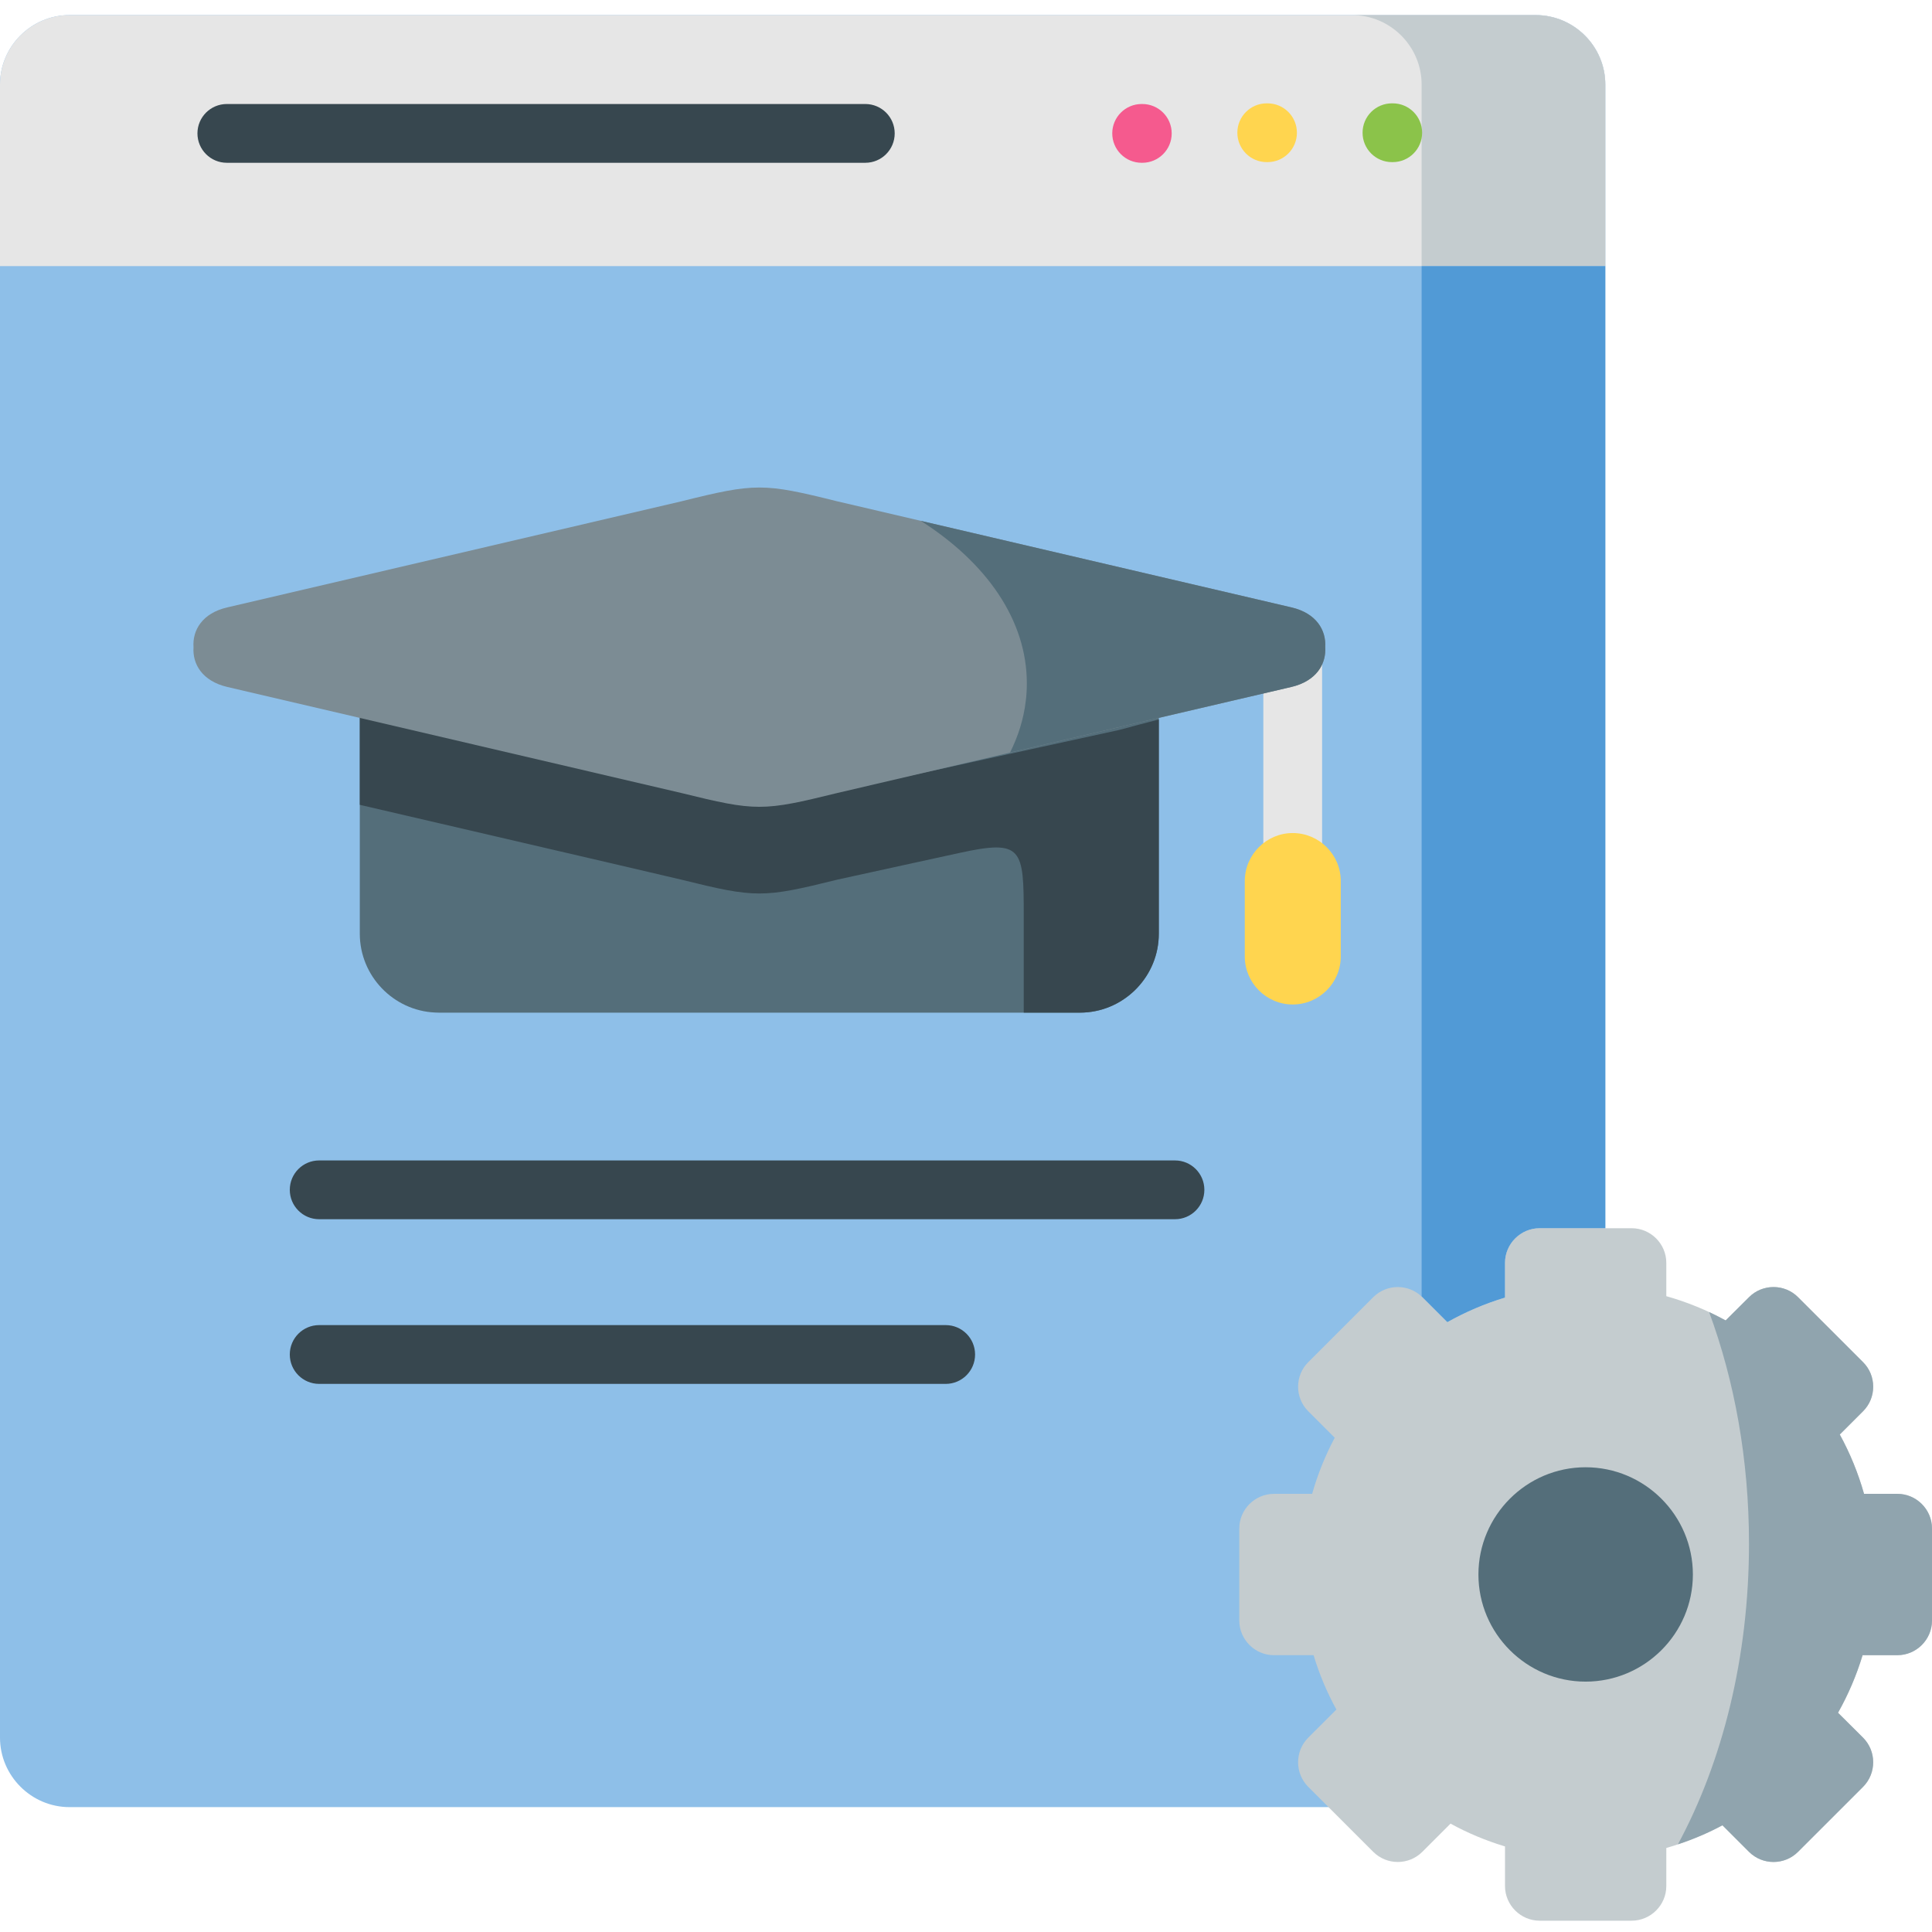<svg height="511pt" viewBox="0 -3 511.998 511" width="511pt" xmlns="http://www.w3.org/2000/svg"><path d="m78.363 475.406h328.602c10.152 0 18.453-8.297 18.453-18.418v-438.07c0-10.148-8.301-18.418-18.453-18.418h-388.539c-10.152 0-18.426 8.301-18.426 18.418v438.07c0 10.121 8.305 18.418 18.426 18.418zm0 0" fill="#8ebfe8" fill-rule="evenodd"/><path d="m116.273 264.863h169.93c.355 0 .707-.031 1.059-.031 11-.555 19.832-9.734 19.832-20.883v-69.594l-108.438-32.465-103.305 31.762v70.297c0 11.176 8.891 20.387 19.953 20.883.32 0 .645.031.969.031zm0 0" fill="#546e7a" fill-rule="evenodd"/><path d="m95.352 209.785 68.625 15.953 16.547 3.871c19.777 4.898 21.652 4.898 41.398 0l17.02-3.727 15.312-3.344c16.754-3.664 17.047-1.172 17.047 16.691v25.633h14.902c.355 0 .707-.031 1.059-.031 11-.555 19.832-9.734 19.832-20.883v-56.777c-3.375.879-6.895 1.789-10.531 2.785l-74.641 16.309c-19.746 4.895-21.621 4.895-41.398 0l-85.172-19.797zm0 0" fill="#37474f" fill-rule="evenodd"/><path d="m342.582 231.242c-4.301 0-7.789-3.488-7.789-7.789v-52.793c0-4.305 3.488-7.793 7.789-7.793 4.305 0 7.789 3.488 7.789 7.793v52.793c0 4.301-3.484 7.789-7.789 7.789zm0 0" fill="#e6e6e6"/><path d="m250.617 363.246h-166.031c-4.305 0-7.789-3.488-7.789-7.789 0-4.305 3.484-7.793 7.789-7.793h166.031c4.301 0 7.789 3.488 7.789 7.793 0 4.301-3.488 7.789-7.789 7.789zm0 0" fill="#37474f"/><path d="m311.379 319.605h-226.793c-4.305 0-7.789-3.488-7.789-7.789 0-4.305 3.484-7.789 7.789-7.789h226.793c4.301 0 7.789 3.484 7.789 7.789 0 4.301-3.488 7.789-7.789 7.789zm0 0" fill="#37474f"/><g fill-rule="evenodd"><path d="m0 67.016h425.422v-48.098c0-10.148-8.305-18.418-18.457-18.418h-388.539c-10.152 0-18.426 8.301-18.426 18.418zm0 0" fill="#e6e6e6"/><path d="m376.746 67.016h48.676v-48.098c0-10.148-8.305-18.418-18.457-18.418h-48.672c10.148 0 18.453 8.27 18.453 18.418zm0 0" fill="#c4cccf"/><path d="m425.422 67.016h-48.676v273.074l.176.176 6.633 6.629c4.809-2.699 9.914-4.898 15.285-6.512v-9.211c0-5.043 4.137-9.18 9.184-9.18h17.398zm0 0" fill="#519ad6"/><path d="m363.926 340.266-17.25 17.246c-3.551 3.547-3.551 9.414 0 12.961l7.039 7.039c-2.492 4.691-4.52 9.68-5.984 14.871h-10.121c-5.047 0-9.184 4.133-9.184 9.18v24.398c0 5.047 4.137 9.18 9.184 9.18h10.5c1.527 5.047 3.551 9.855 6.047 14.402l-7.484 7.477c-3.551 3.578-3.551 9.414 0 12.992l17.254 17.246c3.578 3.578 9.418 3.578 12.996 0l7.48-7.48c4.547 2.496 9.391 4.52 14.438 6.043v10.5c0 5.043 4.137 9.18 9.18 9.18h24.383c5.047 0 9.184-4.137 9.184-9.18v-10.09c5.223-1.496 10.211-3.52 14.875-6.012l7.039 7.039c3.578 3.578 9.418 3.578 12.996 0l17.254-17.246c3.551-3.578 3.551-9.414 0-12.992l-6.66-6.625c2.699-4.781 4.898-9.914 6.512-15.254h9.215c5.043 0 9.18-4.133 9.18-9.18v-24.398c0-5.047-4.137-9.18-9.18-9.18h-8.832c-1.555-5.516-3.727-10.793-6.426-15.723l6.191-6.188c3.551-3.547 3.551-9.414 0-12.961l-17.25-17.246c-3.578-3.578-9.418-3.578-12.996 0l-6.191 6.16c-4.93-2.699-10.211-4.871-15.727-6.426v-8.828c0-5.043-4.137-9.18-9.184-9.18h-24.383c-5.043 0-9.18 4.137-9.18 9.18v9.211c-5.371 1.613-10.477 3.812-15.289 6.512l-6.629-6.629c-3.578-3.578-9.418-3.578-12.996 0zm0 0" fill="#c4cccf"/><path d="m463.504 340.266-6.191 6.16c-1.441-.766-2.875-1.527-4.375-2.203 6.719 18.184 10.562 39.094 10.562 61.328 0 30.207-7.07 57.922-18.836 79.711 4.109-1.348 8.039-3.02 11.797-5.043l7.039 7.039c3.578 3.578 9.418 3.578 12.996 0l17.25-17.246c3.551-3.578 3.551-9.414 0-12.992l-6.656-6.625c2.695-4.781 4.898-9.914 6.512-15.254h9.211c5.047 0 9.184-4.133 9.184-9.18v-24.398c0-5.047-4.137-9.18-9.184-9.18h-8.828c-1.555-5.516-3.727-10.793-6.426-15.723l6.191-6.188c3.551-3.547 3.551-9.414 0-12.961l-17.254-17.246c-3.574-3.578-9.414-3.578-12.992 0zm0 0" fill="#90a4ae"/><path d="m420.195 442.148c15.668 0 28.434-12.758 28.434-28.387 0-15.664-12.766-28.422-28.434-28.422-15.637 0-28.398 12.758-28.398 28.422 0 15.633 12.762 28.387 28.398 28.387zm0 0" fill="#546e7a"/></g><path d="m369.09 39.465h-.207c-4.301 0-7.789-3.488-7.789-7.789 0-4.305 3.488-7.789 7.789-7.789h.207c4.301 0 7.789 3.484 7.789 7.789 0 4.301-3.488 7.789-7.789 7.789zm0 0" fill="#8bc34a"/><path d="m335.906 39.465h-.207c-4.301 0-7.789-3.488-7.789-7.789 0-4.305 3.488-7.789 7.789-7.789h.207c4.301 0 7.789 3.484 7.789 7.789 0 4.301-3.488 7.789-7.789 7.789zm0 0" fill="#ffd54f"/><path d="m302.723 39.641h-.176c-4.301 0-7.789-3.488-7.789-7.789 0-4.305 3.488-7.789 7.789-7.789h.176c4.301 0 7.789 3.484 7.789 7.789 0 4.301-3.488 7.789-7.789 7.789zm0 0" fill="#f55a8e"/><path d="m229.316 39.641h-169.199c-4.305 0-7.793-3.488-7.793-7.789 0-4.305 3.488-7.789 7.793-7.789h169.199c4.301 0 7.789 3.484 7.789 7.789 0 4.301-3.488 7.789-7.789 7.789zm0 0" fill="#37474f"/><path d="m201.238 125.699c-5.43 0-10.828 1.203-20.715 3.668l-120.289 28.098c-6.633 1.523-9.27 6.07-8.949 10.527-.32 4.488 2.32 9.004 8.949 10.559l120.289 28.094c9.887 2.434 15.289 3.668 20.715 3.668 5.398 0 10.797-1.234 20.684-3.668l120.293-28.094c6.629-1.555 9.27-6.07 8.977-10.559.293-4.457-2.348-9.004-8.977-10.527l-120.293-28.098c-9.887-2.465-15.285-3.668-20.684-3.668zm0 0" fill="#7c8c94" fill-rule="evenodd"/><path d="m244.016 134.527c17.398 11.086 28.105 26.277 28.105 43.055 0 1.613-.086 3.195-.293 4.75-.555 4.723-1.992 9.27-4.164 13.609l27.902-6.512 46.648-10.879c.586-.148 1.145-.293 1.641-.473 5.43-1.875 7.629-6.012 7.336-10.086.293-4.461-2.348-9.004-8.977-10.531zm0 0" fill="#546e7a" fill-rule="evenodd"/><path d="m342.582 217.266c-6.98 0-12.703 5.719-12.703 12.73v19.973c0 7.008 5.723 12.727 12.703 12.727 7.012 0 12.734-5.719 12.734-12.727v-19.973c0-7.012-5.723-12.73-12.734-12.73zm0 0" fill="#ffd54f" fill-rule="evenodd"/></svg>